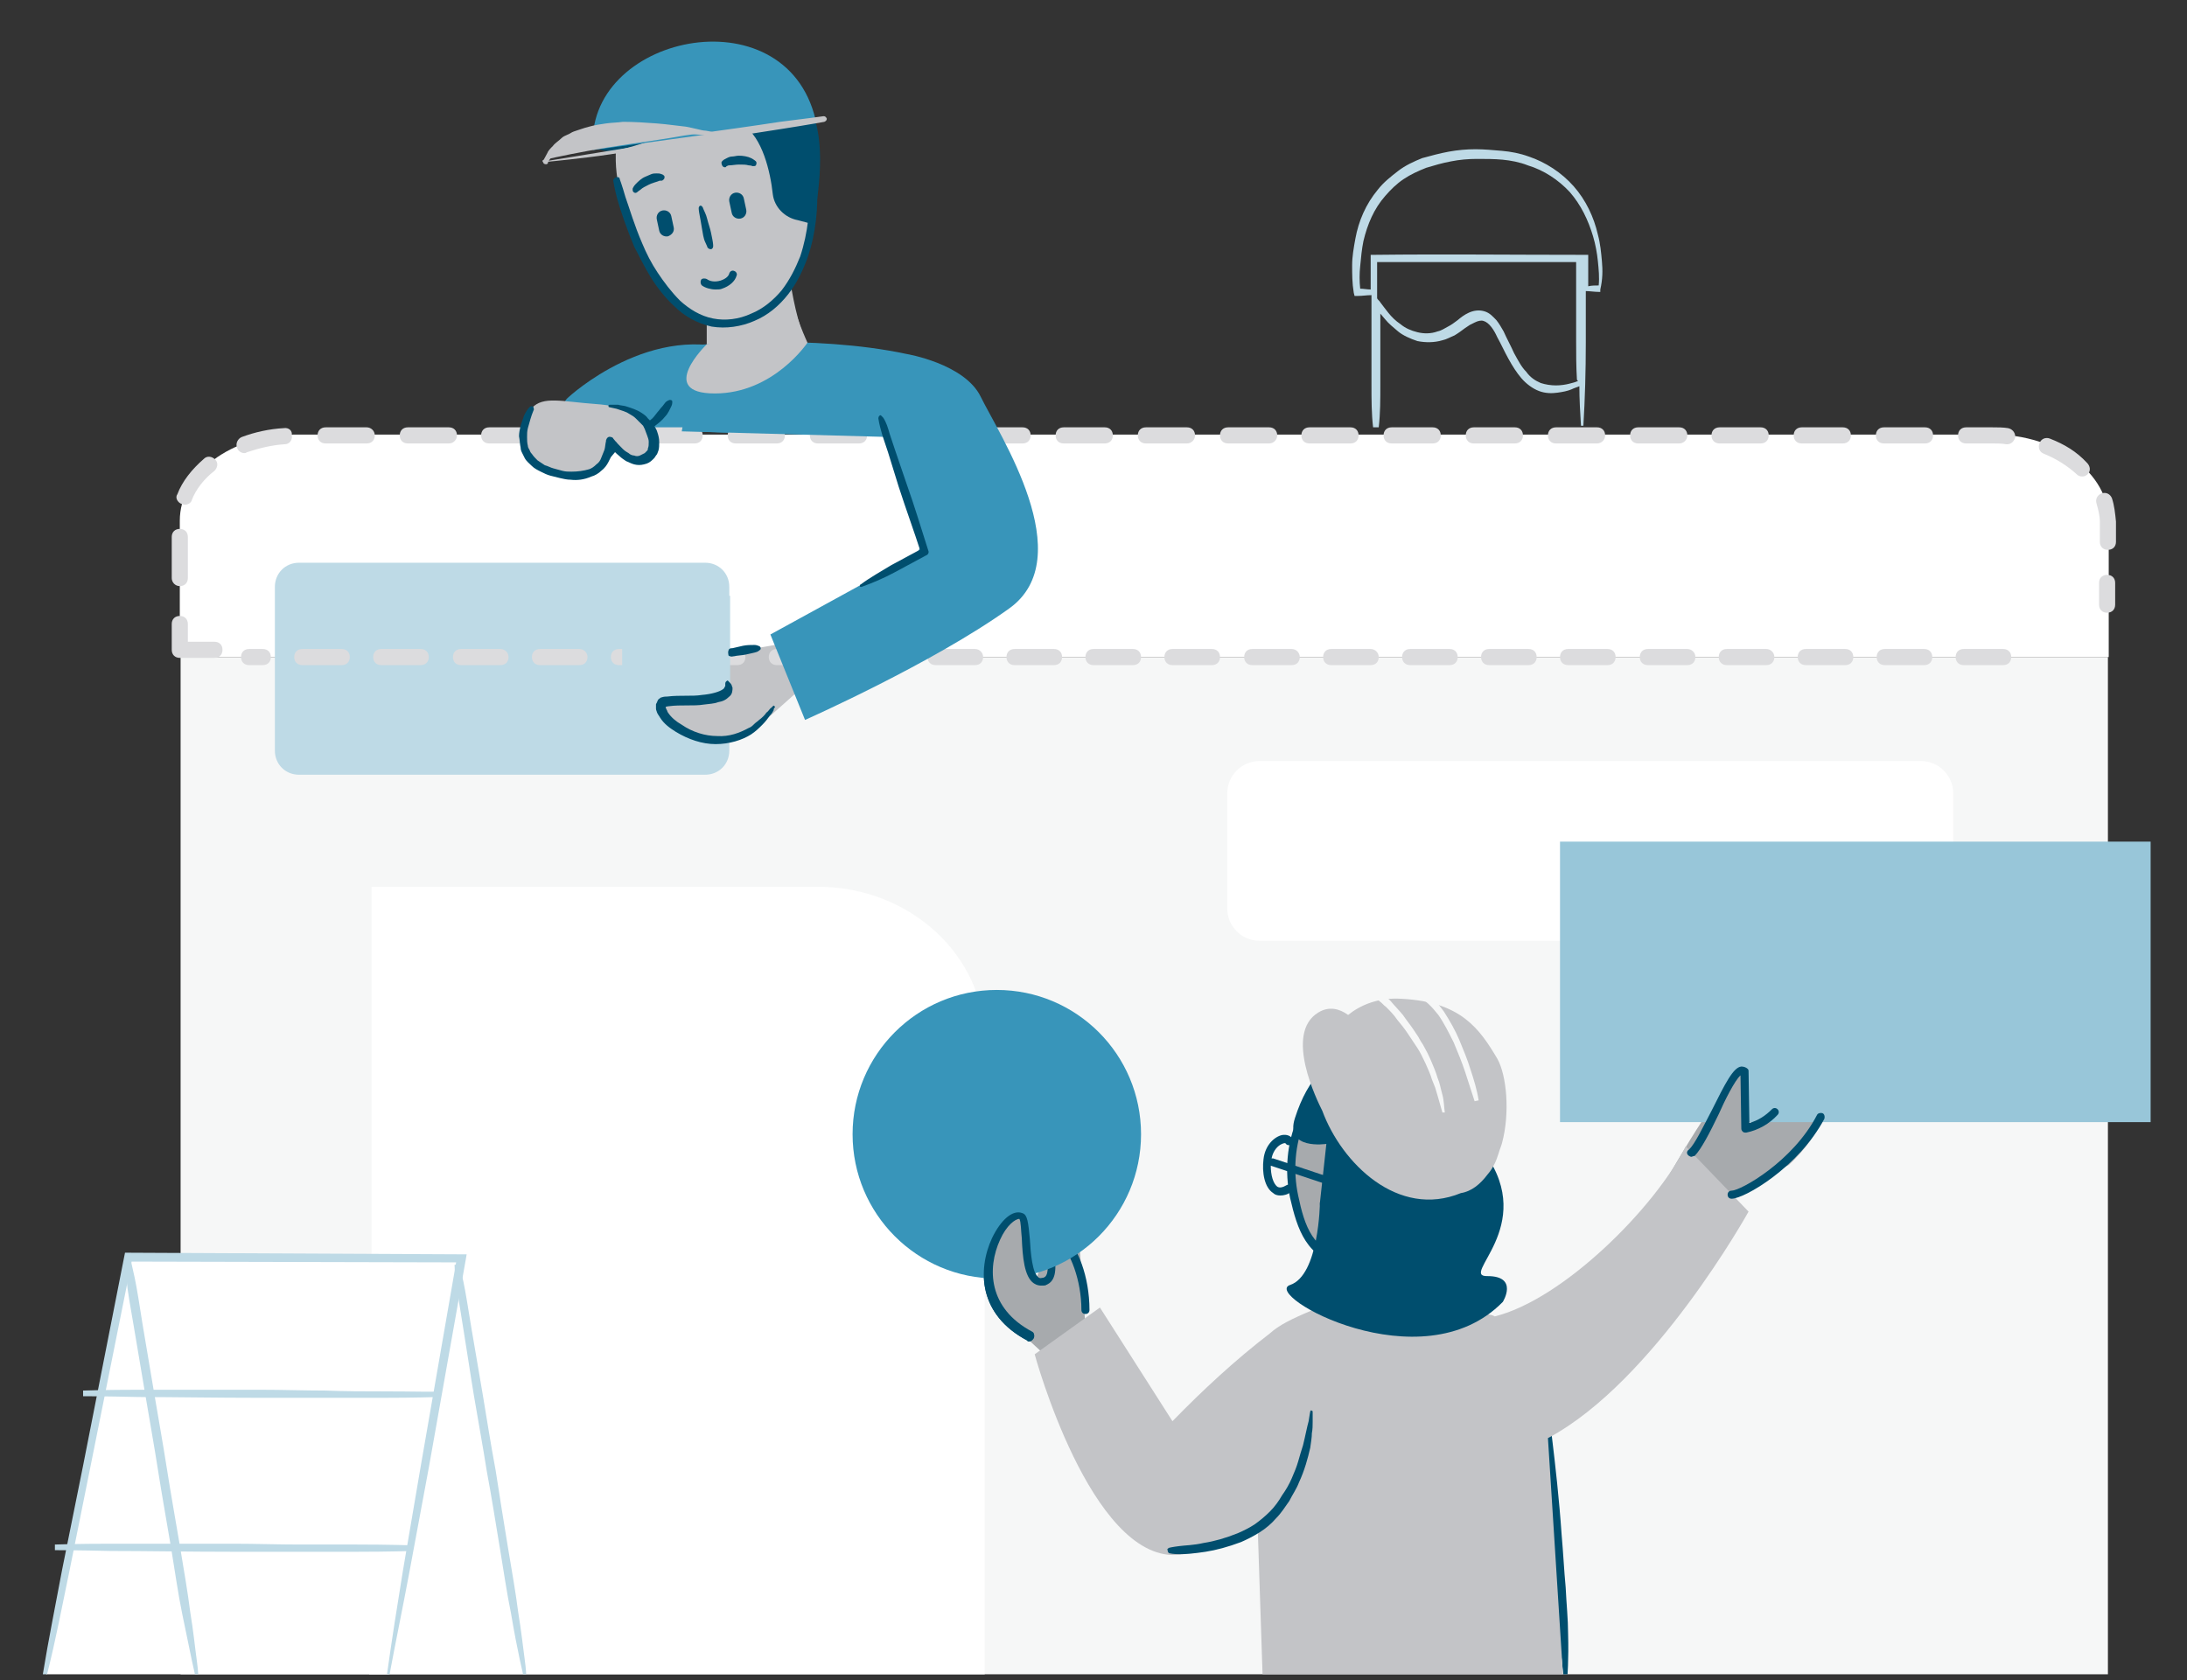 <svg width="190" height="146" viewBox="0 0 190 146" fill="none" xmlns="http://www.w3.org/2000/svg">
<rect x="0" y="0" width="190" height="146" fill="#333333" stroke="none"/>
<g clip-path="url(#clip0_696_22774)">
<path d="M15.69 145.78V57.099H183.13V145.78H15.69Z" fill="#F6F7F7"/>
<path d="M15.62 57.099V45.261C15.62 41.128 20.1 37.766 25.63 37.766H173.19C178.72 37.766 183.2 41.128 183.2 45.261V57.099H15.62Z" fill="white"/>
<path d="M49.36 34.544C49.36 34.544 56.71 27.679 64.48 30.691L65.81 37.696L48.38 37.065C48.38 37.065 48.73 35.034 49.36 34.544Z" fill="#3895BA"/>
<path d="M63.36 65.225C63.36 66.415 62.45 67.326 61.26 67.326H25.98C24.79 67.326 23.88 66.415 23.88 65.225V51.005C23.88 49.814 24.79 48.903 25.98 48.903H61.26C62.45 48.903 63.36 49.814 63.36 51.005V65.225Z" fill="#BEDAE6"/>
<path d="M69.59 59.831L66.37 62.703L62.38 59.481L59.37 59.13L59.51 58.57L59.79 57.729L63.29 56.749L69.73 55.628L70.36 59.691L69.59 59.831Z" fill="#C3C4C7"/>
<path d="M62.94 59.971C63.36 62.002 57.83 60.601 57.48 61.232C56.71 62.633 63.29 67.396 67.21 61.582M68.33 21.935C68.33 21.935 69.03 29.78 71.13 31.251L61.4 32.862V27.258L68.33 21.935Z" fill="#C3C4C7"/>
<path d="M166.89 66.136H109.42C107.88 66.136 106.62 67.397 106.62 68.938V78.955C106.62 80.496 107.88 81.757 109.42 81.757H166.89C168.43 81.757 169.69 80.496 169.69 78.955V68.938C169.69 67.397 168.43 66.136 166.89 66.136ZM71.06 77.063H32.28V123.435H32.07V145.781H85.55V90.302C85.48 83.017 79.04 77.063 71.06 77.063Z" fill="white"/>
<path d="M134.27 121.053C134.27 121.053 134.41 121.403 134.48 122.103C134.62 122.804 134.69 123.715 134.83 124.905C135.11 127.217 135.46 130.299 135.67 133.381C135.81 134.922 135.88 136.463 136.02 137.934C136.09 139.405 136.23 140.736 136.23 141.927C136.3 144.239 136.16 145.85 136.16 145.85C136.16 145.92 136.09 145.99 136.02 145.99C135.95 145.99 135.95 145.92 135.88 145.92C135.88 145.92 135.81 145.5 135.74 144.869C135.74 144.519 135.67 144.099 135.6 143.678C135.53 143.188 135.53 142.698 135.46 142.067C135.39 140.876 135.32 139.545 135.18 138.074C135.04 136.603 134.97 135.062 134.83 133.521C134.69 131.98 134.55 130.439 134.41 128.968C134.27 127.497 134.13 126.166 133.99 125.045C133.85 123.855 133.78 122.944 133.71 122.243C133.64 121.543 133.71 121.193 133.71 121.193C133.71 121.053 133.85 120.983 133.99 120.983C134.13 120.843 134.27 120.913 134.27 121.053Z" fill="#004E6E"/>
<path d="M39.7 37.836C39.7 37.416 39.42 37.136 39 37.136H35.43C35.01 37.136 34.73 37.416 34.73 37.836C34.73 38.257 35.01 38.537 35.43 38.537H39C39.35 38.537 39.7 38.257 39.7 37.836ZM46.77 37.836C46.77 37.416 46.49 37.136 46.07 37.136H42.5C42.08 37.136 41.8 37.416 41.8 37.836C41.8 38.257 42.08 38.537 42.5 38.537H46.07C46.49 38.537 46.77 38.257 46.77 37.836ZM31.86 37.136H28.29C27.87 37.136 27.59 37.416 27.59 37.836C27.59 38.257 27.87 38.537 28.29 38.537H31.86C32.28 38.537 32.56 38.257 32.56 37.836C32.56 37.416 32.21 37.136 31.86 37.136ZM103.82 37.836C103.82 37.416 103.54 37.136 103.12 37.136H99.55C99.13 37.136 98.85 37.416 98.85 37.836C98.85 38.257 99.13 38.537 99.55 38.537H103.12C103.47 38.537 103.82 38.257 103.82 37.836ZM118.03 37.836C118.03 37.416 117.75 37.136 117.33 37.136H113.76C113.34 37.136 113.06 37.416 113.06 37.836C113.06 38.257 113.34 38.537 113.76 38.537H117.33C117.75 38.537 118.03 38.257 118.03 37.836ZM110.96 37.836C110.96 37.416 110.68 37.136 110.26 37.136H106.69C106.27 37.136 105.99 37.416 105.99 37.836C105.99 38.257 106.27 38.537 106.69 38.537H110.26C110.61 38.537 110.96 38.257 110.96 37.836ZM24.65 37.206C23.39 37.276 22.13 37.556 21.01 37.976C20.66 38.116 20.45 38.537 20.59 38.887C20.66 39.167 20.94 39.377 21.22 39.377C21.29 39.377 21.36 39.377 21.43 39.307C22.48 38.957 23.6 38.677 24.72 38.607C25.14 38.607 25.42 38.257 25.35 37.836C25.42 37.416 25.07 37.136 24.65 37.206ZM96.68 37.836C96.68 37.416 96.4 37.136 95.98 37.136H92.41C91.99 37.136 91.71 37.416 91.71 37.836C91.71 38.257 91.99 38.537 92.41 38.537H95.98C96.4 38.537 96.68 38.257 96.68 37.836ZM49.64 38.537H53.21C53.63 38.537 53.91 38.257 53.91 37.836C53.91 37.416 53.63 37.136 53.21 37.136H49.64C49.22 37.136 48.94 37.416 48.94 37.836C48.94 38.257 49.29 38.537 49.64 38.537ZM63.92 38.537H67.49C67.91 38.537 68.19 38.257 68.19 37.836C68.19 37.416 67.91 37.136 67.49 37.136H63.92C63.5 37.136 63.22 37.416 63.22 37.836C63.22 38.257 63.5 38.537 63.92 38.537ZM78.2 38.537H81.77C82.19 38.537 82.47 38.257 82.47 37.836C82.47 37.416 82.19 37.136 81.77 37.136H78.2C77.78 37.136 77.5 37.416 77.5 37.836C77.5 38.257 77.78 38.537 78.2 38.537ZM71.06 38.537H74.63C75.05 38.537 75.33 38.257 75.33 37.836C75.33 37.416 75.05 37.136 74.63 37.136H71.06C70.64 37.136 70.36 37.416 70.36 37.836C70.36 38.257 70.64 38.537 71.06 38.537ZM85.27 38.537H88.84C89.26 38.537 89.54 38.257 89.54 37.836C89.54 37.416 89.26 37.136 88.84 37.136H85.27C84.85 37.136 84.57 37.416 84.57 37.836C84.57 38.257 84.92 38.537 85.27 38.537ZM56.78 38.537H60.35C60.77 38.537 61.05 38.257 61.05 37.836C61.05 37.416 60.77 37.136 60.35 37.136H56.78C56.36 37.136 56.08 37.416 56.08 37.836C56.08 38.257 56.43 38.537 56.78 38.537ZM15.76 43.79C15.83 43.79 15.97 43.86 16.04 43.86C16.32 43.86 16.6 43.72 16.67 43.44C17.02 42.529 17.72 41.619 18.63 40.918C18.91 40.638 18.98 40.218 18.7 39.938C18.42 39.657 18 39.587 17.72 39.868C16.67 40.778 15.83 41.829 15.41 42.95C15.2 43.23 15.41 43.65 15.76 43.79ZM15.62 50.935C16.04 50.935 16.32 50.655 16.32 50.235V46.662C16.32 46.242 16.04 45.962 15.62 45.962C15.2 45.962 14.92 46.242 14.92 46.662V50.235C14.92 50.585 15.2 50.935 15.62 50.935ZM125.17 37.836C125.17 37.416 124.89 37.136 124.47 37.136H120.9C120.48 37.136 120.2 37.416 120.2 37.836C120.2 38.257 120.48 38.537 120.9 38.537H124.47C124.89 38.537 125.17 38.257 125.17 37.836ZM146.59 37.836C146.59 37.416 146.31 37.136 145.89 37.136H142.32C141.9 37.136 141.62 37.416 141.62 37.836C141.62 38.257 141.9 38.537 142.32 38.537H145.89C146.24 38.537 146.59 38.257 146.59 37.836ZM174.45 37.206C174.03 37.136 173.54 37.136 173.12 37.136H170.81C170.39 37.136 170.11 37.416 170.11 37.836C170.11 38.257 170.39 38.537 170.81 38.537H173.12C173.54 38.537 173.89 38.537 174.31 38.607H174.38C174.73 38.607 175.01 38.327 175.08 37.976C175.08 37.556 174.8 37.276 174.45 37.206ZM167.24 37.136H163.67C163.25 37.136 162.97 37.416 162.97 37.836C162.97 38.257 163.25 38.537 163.67 38.537H167.24C167.66 38.537 167.94 38.257 167.94 37.836C167.94 37.416 167.66 37.136 167.24 37.136ZM160.1 38.537C160.52 38.537 160.8 38.257 160.8 37.836C160.8 37.416 160.52 37.136 160.1 37.136H156.53C156.11 37.136 155.83 37.416 155.83 37.836C155.83 38.257 156.11 38.537 156.53 38.537H160.1ZM152.96 38.537C153.38 38.537 153.66 38.257 153.66 37.836C153.66 37.416 153.38 37.136 152.96 37.136H149.39C148.97 37.136 148.69 37.416 148.69 37.836C148.69 38.257 148.97 38.537 149.39 38.537H152.96ZM139.45 37.836C139.45 37.416 139.17 37.136 138.75 37.136H135.18C134.76 37.136 134.48 37.416 134.48 37.836C134.48 38.257 134.76 38.537 135.18 38.537H138.75C139.1 38.537 139.45 38.257 139.45 37.836ZM183.06 49.955C182.64 49.955 182.36 50.235 182.36 50.655V52.546C182.36 52.967 182.64 53.247 183.06 53.247C183.48 53.247 183.76 52.967 183.76 52.546V50.655C183.76 50.235 183.48 49.955 183.06 49.955ZM132.31 37.836C132.31 37.416 132.03 37.136 131.61 37.136H128.04C127.62 37.136 127.34 37.416 127.34 37.836C127.34 38.257 127.62 38.537 128.04 38.537H131.61C132.03 38.537 132.31 38.257 132.31 37.836ZM178.09 38.116C177.74 37.976 177.32 38.116 177.18 38.537C177.04 38.887 177.18 39.307 177.6 39.447C178.65 39.868 179.63 40.498 180.4 41.199C180.54 41.339 180.68 41.409 180.89 41.409C181.1 41.409 181.24 41.339 181.38 41.199C181.66 40.918 181.59 40.498 181.31 40.218C180.4 39.237 179.35 38.607 178.09 38.116ZM183.48 43.3C183.34 42.95 182.99 42.74 182.57 42.88C182.22 43.02 182.01 43.37 182.15 43.79C182.29 44.281 182.43 44.841 182.43 45.331V47.083C182.43 47.503 182.71 47.783 183.13 47.783C183.55 47.783 183.83 47.503 183.83 47.083V45.331C183.76 44.631 183.69 43.93 183.48 43.3ZM125.94 56.399H122.51C122.09 56.399 121.81 56.679 121.81 57.099C121.81 57.52 122.09 57.8 122.51 57.8H125.94C126.36 57.8 126.64 57.52 126.64 57.099C126.64 56.679 126.36 56.399 125.94 56.399ZM36.55 56.399H33.12C32.7 56.399 32.42 56.679 32.42 57.099C32.42 57.52 32.7 57.8 33.12 57.8H36.55C36.97 57.8 37.25 57.52 37.25 57.099C37.25 56.679 36.97 56.399 36.55 56.399ZM29.69 56.399H26.26C25.84 56.399 25.56 56.679 25.56 57.099C25.56 57.52 25.84 57.8 26.26 57.8H29.69C30.11 57.8 30.39 57.52 30.39 57.099C30.39 56.679 30.11 56.399 29.69 56.399ZM22.83 56.399H21.64C21.22 56.399 20.94 56.679 20.94 57.099C20.94 57.52 21.22 57.8 21.64 57.8H22.83C23.25 57.8 23.53 57.52 23.53 57.099C23.53 56.679 23.25 56.399 22.83 56.399ZM43.48 56.399H40.05C39.63 56.399 39.35 56.679 39.35 57.099C39.35 57.52 39.63 57.8 40.05 57.8H43.48C43.9 57.8 44.18 57.52 44.18 57.099C44.18 56.679 43.83 56.399 43.48 56.399ZM174.03 56.399H170.6C170.18 56.399 169.9 56.679 169.9 57.099C169.9 57.52 170.18 57.8 170.6 57.8H174.03C174.45 57.8 174.73 57.52 174.73 57.099C174.73 56.679 174.45 56.399 174.03 56.399ZM167.17 56.399H163.74C163.32 56.399 163.04 56.679 163.04 57.099C163.04 57.52 163.32 57.8 163.74 57.8H167.17C167.59 57.8 167.87 57.52 167.87 57.099C167.87 56.679 167.59 56.399 167.17 56.399ZM160.31 56.399H156.88C156.46 56.399 156.18 56.679 156.18 57.099C156.18 57.52 156.46 57.8 156.88 57.8H160.31C160.73 57.8 161.01 57.52 161.01 57.099C161.01 56.679 160.73 56.399 160.31 56.399ZM153.45 56.399H150.02C149.6 56.399 149.32 56.679 149.32 57.099C149.32 57.52 149.6 57.8 150.02 57.8H153.45C153.87 57.8 154.15 57.52 154.15 57.099C154.15 56.679 153.8 56.399 153.45 56.399ZM98.43 56.399H95C94.58 56.399 94.3 56.679 94.3 57.099C94.3 57.52 94.58 57.8 95 57.8H98.43C98.85 57.8 99.13 57.52 99.13 57.099C99.13 56.679 98.85 56.399 98.43 56.399ZM91.57 56.399H88.14C87.72 56.399 87.44 56.679 87.44 57.099C87.44 57.52 87.72 57.8 88.14 57.8H91.57C91.99 57.8 92.27 57.52 92.27 57.099C92.27 56.679 91.99 56.399 91.57 56.399ZM139.66 56.399H136.23C135.81 56.399 135.53 56.679 135.53 57.099C135.53 57.52 135.81 57.8 136.23 57.8H139.66C140.08 57.8 140.36 57.52 140.36 57.099C140.36 56.679 140.08 56.399 139.66 56.399ZM105.29 56.399H101.86C101.44 56.399 101.16 56.679 101.16 57.099C101.16 57.52 101.44 57.8 101.86 57.8H105.29C105.71 57.8 105.99 57.52 105.99 57.099C105.99 56.679 105.71 56.399 105.29 56.399ZM132.8 56.399H129.37C128.95 56.399 128.67 56.679 128.67 57.099C128.67 57.52 128.95 57.8 129.37 57.8H132.8C133.22 57.8 133.5 57.52 133.5 57.099C133.5 56.679 133.22 56.399 132.8 56.399ZM119.08 56.399H115.65C115.23 56.399 114.95 56.679 114.95 57.099C114.95 57.52 115.23 57.8 115.65 57.8H119.08C119.5 57.8 119.78 57.52 119.78 57.099C119.78 56.679 119.43 56.399 119.08 56.399ZM112.22 56.399H108.79C108.37 56.399 108.09 56.679 108.09 57.099C108.09 57.52 108.37 57.8 108.79 57.8H112.22C112.64 57.8 112.92 57.52 112.92 57.099C112.92 56.679 112.57 56.399 112.22 56.399ZM77.85 56.399H74.42C74 56.399 73.72 56.679 73.72 57.099C73.72 57.52 74 57.8 74.42 57.8H77.85C78.27 57.8 78.55 57.52 78.55 57.099C78.55 56.679 78.2 56.399 77.85 56.399ZM57.2 56.399H53.77C53.35 56.399 53.07 56.679 53.07 57.099C53.07 57.52 53.35 57.8 53.77 57.8H57.2C57.62 57.8 57.9 57.52 57.9 57.099C57.9 56.679 57.62 56.399 57.2 56.399ZM84.71 56.399H81.28C80.86 56.399 80.58 56.679 80.58 57.099C80.58 57.52 80.86 57.8 81.28 57.8H84.71C85.13 57.8 85.41 57.52 85.41 57.099C85.41 56.679 85.06 56.399 84.71 56.399ZM64.06 56.399H60.63C60.21 56.399 59.93 56.679 59.93 57.099C59.93 57.52 60.21 57.8 60.63 57.8H64.06C64.48 57.8 64.76 57.52 64.76 57.099C64.76 56.679 64.48 56.399 64.06 56.399ZM50.34 56.399H46.91C46.49 56.399 46.21 56.679 46.21 57.099C46.21 57.52 46.49 57.8 46.91 57.8H50.34C50.76 57.8 51.04 57.52 51.04 57.099C51.04 56.679 50.69 56.399 50.34 56.399ZM146.59 56.399H143.16C142.74 56.399 142.46 56.679 142.46 57.099C142.46 57.52 142.74 57.8 143.16 57.8H146.59C147.01 57.8 147.29 57.52 147.29 57.099C147.29 56.679 146.94 56.399 146.59 56.399ZM70.92 56.399H67.49C67.07 56.399 66.79 56.679 66.79 57.099C66.79 57.52 67.07 57.8 67.49 57.8H70.92C71.34 57.8 71.62 57.52 71.62 57.099C71.62 56.679 71.34 56.399 70.92 56.399ZM18.63 55.769H16.32V54.227C16.32 53.807 16.04 53.527 15.62 53.527C15.2 53.527 14.92 53.807 14.92 54.227V56.469C14.92 56.889 15.2 57.17 15.62 57.17H18.63C19.05 57.17 19.33 56.889 19.33 56.469C19.33 56.049 19.05 55.769 18.63 55.769Z" fill="#DCDCDE"/>
<path d="M4 145.57L11.21 109.355L40.12 109.426L33.75 145.64" fill="white"/>
<path d="M3.72 145.5C4.21 142.487 4.84 139.405 5.4 136.393L7.22 127.357L10.79 109.214L10.86 108.864H11.21L40.12 109.004H40.54L40.47 109.425L37.25 127.567L35.57 136.603C35.01 139.615 34.38 142.628 33.82 145.64L33.61 145.57C34.03 142.557 34.52 139.475 35.01 136.463L36.55 127.427L39.7 109.285L40.05 109.705L11.14 109.635L11.49 109.355L7.85 127.497L6.03 136.533C5.4 139.545 4.84 142.557 4.07 145.57L3.72 145.5Z" fill="#BEDAE6"/>
<path d="M33.19 120.914C31.72 120.914 30.04 120.914 28.29 120.843C26.47 120.843 24.58 120.773 22.62 120.773H12.05C9.18 120.773 7.22 120.843 7.22 120.843V121.334C7.22 121.334 9.11 121.334 12.05 121.404C14.92 121.404 18.77 121.474 22.62 121.474H33.19C36.06 121.474 38.02 121.404 38.02 121.404V120.914C38.02 120.984 36.06 120.914 33.19 120.914ZM25.98 134.223C24.16 134.223 22.2 134.153 20.31 134.153H9.6C6.66 134.153 4.77 134.223 4.77 134.223V134.713C4.77 134.713 6.73 134.713 9.6 134.783C12.54 134.783 16.39 134.853 20.31 134.853H30.95C33.89 134.853 35.78 134.783 35.78 134.783V134.293C35.78 134.293 33.82 134.223 30.95 134.223H25.98Z" fill="#BEDAE6"/>
<path d="M145.12 101.93C145.12 101.93 150.3 92.824 151.63 93.104L151.7 98.007C153.38 97.447 154.71 96.186 155.41 94.575C157.02 91.633 161.57 95.416 155.41 101.23C148.97 104.522 147.01 106.343 147.01 106.343M124.19 107.604V115.099L117.12 114.749V109.775C117.12 109.775 111.24 108.094 112.22 101.09L112.99 97.027" fill="#A7AAAD"/>
<path d="M91.71 118.601L88.28 115.449L91.22 108.094L93.74 107.674L94.3 115.239L91.71 118.601Z" fill="#A7AAAD"/>
<path d="M89.4 116.57C89.33 116.57 89.26 116.57 89.26 116.5C84.99 114.258 84.92 110.335 86.18 107.603C86.95 105.992 88 105.082 88.84 105.432C89.26 105.572 89.33 106.202 89.47 107.674C89.54 108.864 89.68 110.686 90.24 111.036C90.31 111.106 90.45 111.106 90.66 111.036C91.08 110.896 91.08 110.125 90.94 109.145C90.87 108.234 90.73 107.253 91.57 107.113C91.92 107.043 92.2 107.183 92.55 107.463C93.6 108.374 94.65 110.896 94.65 113.838C94.65 114.048 94.51 114.188 94.3 114.188C94.09 114.188 93.95 114.048 93.95 113.838C93.95 111.246 92.97 108.794 92.06 108.024C91.92 107.884 91.71 107.814 91.64 107.814C91.5 107.814 91.57 108.654 91.64 109.074C91.71 110.055 91.85 111.316 90.87 111.666C90.38 111.806 90.03 111.666 89.82 111.596C88.98 111.036 88.84 109.285 88.77 107.674C88.7 107.043 88.7 106.202 88.56 105.992C88.21 105.922 87.44 106.553 86.88 107.814C85.76 110.265 85.83 113.768 89.68 115.799C89.82 115.869 89.89 116.079 89.82 116.289C89.68 116.5 89.54 116.57 89.4 116.57ZM88.49 106.062C88.56 106.062 88.56 106.062 88.49 106.062V106.062Z" fill="#004E6E"/>
<path d="M86.6 111.107C93.52 111.107 99.13 105.493 99.13 98.568C99.13 91.643 93.52 86.029 86.6 86.029C79.68 86.029 74.07 91.643 74.07 98.568C74.07 105.493 79.68 111.107 86.6 111.107Z" fill="#3895BA"/>
<path d="M135.53 73.14H186.84V97.516H135.53V73.14Z" fill="#98C6D9"/>
<path d="M117.47 113.137C117.33 113.137 117.12 112.997 117.12 112.857L116.77 109.985C113.48 109.355 112.71 106.833 112.08 104.101C111.1 99.478 112.92 94.084 117.68 92.894C121.32 92.053 124.54 93.384 125.52 96.116C126.57 98.918 127.48 101.579 127.48 102.49C127.48 102.7 127.34 102.84 127.13 102.84C126.92 102.84 126.78 102.7 126.78 102.49C126.78 101.579 125.59 98.287 124.89 96.326C124.05 93.874 121.11 92.753 117.82 93.524C113.48 94.575 111.87 99.618 112.78 103.891C113.34 106.553 114.04 108.794 117.12 109.285C117.26 109.285 117.4 109.425 117.4 109.565L117.75 112.647C117.82 112.997 117.68 113.137 117.47 113.137Z" fill="#004E6E"/>
<path d="M90.66 111.386C88.56 112.087 89.33 105.993 88.63 105.713C87.02 105.082 82.75 112.717 89.4 116.15" fill="#A7AAAD"/>
<path d="M89.4 116.57C89.33 116.57 89.26 116.57 89.26 116.5C84.99 114.258 84.92 110.335 86.18 107.603C86.95 105.992 88 105.082 88.84 105.432C89.26 105.572 89.33 106.202 89.47 107.674C89.54 108.864 89.68 110.686 90.24 111.036C90.31 111.106 90.45 111.106 90.66 111.036C90.87 110.966 91.01 111.106 91.08 111.246C91.15 111.386 91.01 111.596 90.87 111.666C90.38 111.806 90.03 111.666 89.82 111.526C88.98 110.966 88.84 109.215 88.77 107.603C88.7 106.973 88.7 106.132 88.56 105.922C88.21 105.922 87.44 106.483 86.88 107.744C85.76 110.195 85.83 113.698 89.68 115.729C89.82 115.799 89.89 116.009 89.82 116.219C89.68 116.5 89.54 116.57 89.4 116.57Z" fill="#004E6E"/>
<path d="M151.91 105.292L146.45 99.618C143.79 104.942 135.81 112.927 129.86 114.398C129.72 114.328 129.58 114.258 129.44 114.258C127.48 113.558 116.56 112.787 113.9 113.908C112.22 114.608 111.1 115.169 110.33 115.869C107.32 118.181 104.52 120.773 101.86 123.505L95.56 113.628L89.89 117.691C89.89 117.691 94.72 135.483 102.21 135.133C104.66 134.923 107.11 134.292 109.28 133.171L109.7 145.92H135.81L134.48 124.976C143.72 120.072 151.91 105.292 151.91 105.292Z" fill="#C3C4C7"/>
<path d="M146.94 100.179C148.27 99.058 150.65 92.053 151.56 93.104L151.63 98.007C152.61 97.797 153.52 97.307 154.15 96.606" fill="#A7AAAD"/>
<path d="M146.94 100.529C146.87 100.529 146.73 100.459 146.66 100.389C146.52 100.249 146.52 100.039 146.73 99.899C147.22 99.478 147.99 97.867 148.69 96.536C149.88 94.155 150.58 92.754 151.28 92.684C151.49 92.684 151.7 92.754 151.84 92.894C151.91 92.964 151.91 93.034 151.91 93.104L151.98 97.587C152.75 97.377 153.38 96.957 153.94 96.396C154.08 96.256 154.29 96.256 154.43 96.396C154.57 96.536 154.57 96.746 154.43 96.886C153.73 97.657 152.75 98.217 151.7 98.428C151.63 98.428 151.49 98.427 151.42 98.358C151.35 98.287 151.28 98.217 151.28 98.077L151.21 93.454C150.72 93.874 149.81 95.696 149.32 96.816C148.55 98.427 147.78 99.899 147.22 100.459C147.08 100.459 147.01 100.529 146.94 100.529Z" fill="#004E6E"/>
<path d="M150.44 104.171C150.23 104.171 150.09 104.031 150.09 103.821C150.09 103.611 150.23 103.471 150.44 103.471C151.21 103.471 155.76 100.949 157.86 96.886C157.93 96.746 158.14 96.676 158.35 96.746C158.49 96.816 158.56 97.026 158.49 97.237C156.25 101.439 151.56 104.171 150.44 104.171Z" fill="#004E6E"/>
<path d="M112.5 97.166C111.59 99.968 115.23 99.408 115.23 99.408L114.67 104.521C114.67 105.712 115.37 106.833 116.42 107.463C117.96 108.304 120.27 109.705 123.21 109.074C129.09 107.744 129.02 94.224 124.68 92.613C119.85 90.862 114.81 89.951 112.5 97.166Z" fill="#004E6E"/>
<path d="M111.24 103.891C110.96 103.891 110.75 103.821 110.61 103.68C109.84 103.19 109.63 101.859 109.77 100.738C109.91 99.478 110.75 98.777 111.38 98.637C111.8 98.567 112.15 98.707 112.29 98.987C112.36 99.127 112.36 99.338 112.15 99.478C112.01 99.548 111.8 99.548 111.66 99.338C111.66 99.338 111.52 99.338 111.38 99.407C111.03 99.548 110.61 99.968 110.47 100.668H110.61L116.07 102.49C116.28 102.56 116.35 102.77 116.28 102.91C116.21 103.05 116 103.19 115.86 103.12L110.4 101.299C110.4 102.139 110.61 102.84 110.96 103.12C111.17 103.26 111.45 103.19 111.8 102.98C111.94 102.91 112.15 102.91 112.29 103.05C112.36 103.19 112.36 103.4 112.22 103.54C111.87 103.821 111.52 103.891 111.24 103.891Z" fill="#004E6E"/>
<path d="M39.91 109.846C39.91 109.846 40.05 110.406 40.26 111.387C40.47 112.367 40.68 113.768 40.96 115.45C41.24 117.131 41.59 119.092 41.94 121.194C42.29 123.295 42.64 125.537 43.06 127.778C43.41 130.02 43.76 132.261 44.11 134.363C44.46 136.464 44.81 138.425 45.02 140.107C45.3 141.788 45.44 143.189 45.58 144.169C45.72 145.15 45.72 145.71 45.72 145.71L45.51 145.78C45.51 145.78 45.37 145.22 45.16 144.239C44.95 143.259 44.67 141.858 44.39 140.177C44.04 138.495 43.76 136.534 43.41 134.433C43.06 132.331 42.71 130.09 42.29 127.848C41.94 125.607 41.52 123.365 41.17 121.264C40.82 119.162 40.54 117.201 40.26 115.52C39.98 113.838 39.77 112.437 39.63 111.457C39.49 110.476 39.49 109.916 39.49 109.916L39.91 109.846Z" fill="#BEDAE6"/>
<path d="M11.35 109.495C11.35 109.495 11.49 110.056 11.7 111.036C11.91 112.017 12.12 113.418 12.4 115.169C12.68 116.85 13.03 118.882 13.38 120.983C13.73 123.084 14.15 125.396 14.5 127.638C14.85 129.879 15.27 132.191 15.62 134.292C15.97 136.394 16.32 138.425 16.53 140.106C16.81 141.787 16.95 143.258 17.09 144.239C17.23 145.22 17.23 145.78 17.23 145.78L17.02 145.85C17.02 145.85 16.88 145.29 16.67 144.309C16.46 143.328 16.18 141.927 15.83 140.246C15.48 138.565 15.2 136.534 14.85 134.432C14.5 132.331 14.08 130.019 13.73 127.778C13.38 125.536 12.96 123.225 12.61 121.123C12.26 119.022 11.91 116.99 11.63 115.309C11.35 113.628 11.07 112.227 11 111.176C10.86 110.196 10.86 109.635 10.86 109.635L11.35 109.495Z" fill="#BEDAE6"/>
<path d="M114.67 104.522C114.67 104.522 114.6 110.826 112.08 111.667C109.56 112.507 123.49 120.353 130.56 113.138C130.56 113.138 131.96 110.896 129.23 110.896C126.71 110.966 133.57 106.623 129.02 100.249L114.67 104.522Z" fill="#004E6E"/>
<path d="M130.07 91.983C128.53 89.391 126.92 87.079 121.81 86.799C119.71 86.659 118.17 87.36 117.12 88.2C116.35 87.64 115.44 87.43 114.53 87.99C111.52 89.811 114.46 95.695 114.88 96.536C116.56 101.089 121.46 105.922 126.92 103.681C127.83 103.541 128.6 102.91 129.23 102.07C129.72 101.509 130 100.879 130.21 100.178C130.28 99.898 130.42 99.618 130.49 99.338C131.19 96.746 130.91 93.454 130.07 91.983Z" fill="#C3C4C7"/>
<path d="M127.76 92.964C127.48 92.053 127.13 91.213 126.78 90.372C126.43 89.531 125.94 88.691 125.45 87.92C124.89 87.15 124.26 86.379 123.21 86.029H123.07L119.43 85.959H118.52L119.29 86.519C119.43 86.659 119.64 86.8 119.85 87.01C120.06 87.15 120.2 87.36 120.41 87.5C120.76 87.85 121.11 88.201 121.39 88.621C121.74 89.041 122.02 89.391 122.3 89.812L122.72 90.442L123.14 91.073C123.42 91.493 123.63 91.983 123.84 92.403C124.05 92.894 124.26 93.314 124.4 93.804C124.47 94.014 124.61 94.295 124.68 94.505L124.89 95.205L125.31 96.676H125.52C125.45 96.186 125.45 95.626 125.31 95.135C125.17 94.645 125.1 94.155 124.89 93.664C124.75 93.174 124.54 92.684 124.33 92.193C124.12 91.703 123.91 91.283 123.63 90.792C123.49 90.582 123.35 90.372 123.21 90.092L122.79 89.461C122.51 89.041 122.16 88.621 121.88 88.201C121.53 87.78 121.18 87.43 120.83 87.01L120.34 86.519L123.07 86.589C123.84 86.87 124.4 87.5 124.96 88.201C125.45 88.901 125.87 89.742 126.29 90.582C126.64 91.423 126.99 92.263 127.27 93.104C127.55 93.945 127.83 94.855 128.11 95.696L128.46 95.626C128.32 94.715 128.04 93.804 127.76 92.964Z" fill="#F6F7F7"/>
<path d="M70.5 17.172C70.64 25.298 65.88 27.679 64.06 28.099C60.7 28.8 55.73 24.317 54.19 17.802C54.19 17.802 49.64 5.684 63.78 6.244C69.17 6.455 70.5 17.172 70.5 17.172Z" fill="#C3C4C7"/>
<path d="M53.84 15.561C53.84 15.561 54.05 16.121 54.33 17.102C54.68 18.082 55.1 19.553 55.8 21.165C56.15 22.005 56.57 22.846 57.13 23.686C57.69 24.527 58.32 25.367 59.09 26.138C59.86 26.838 60.84 27.469 61.96 27.679C63.01 27.889 64.2 27.749 65.25 27.259C66.3 26.838 67.21 26.068 67.91 25.227C68.61 24.317 69.1 23.336 69.52 22.285C70.22 20.184 70.36 18.082 70.36 16.331C70.36 14.58 70.15 13.039 70.01 12.058C69.94 11.568 69.87 11.148 69.8 10.867C69.87 10.447 69.8 10.307 69.8 10.307C69.8 10.237 69.8 10.167 69.87 10.167C69.94 10.167 70.01 10.167 70.01 10.237C70.01 10.237 70.22 10.797 70.43 11.848C70.57 12.338 70.64 12.969 70.78 13.739C70.92 14.44 70.99 15.28 70.99 16.191C71.06 18.012 70.92 20.184 70.15 22.425C69.73 23.546 69.24 24.597 68.47 25.578C67.7 26.558 66.72 27.399 65.53 27.889C64.41 28.38 63.08 28.59 61.82 28.38C60.56 28.099 59.44 27.469 58.6 26.628C57.76 25.858 57.06 24.947 56.5 24.037C55.94 23.126 55.52 22.215 55.1 21.445C54.4 19.764 53.91 18.293 53.63 17.312C53.35 16.261 53.28 15.701 53.28 15.701C53.28 15.561 53.35 15.491 53.49 15.421C53.7 15.351 53.84 15.421 53.84 15.561Z" fill="#004E6E"/>
<path d="M58.53 6.454C53.35 7.645 50.41 11.077 51.95 12.829C53.35 14.37 61.96 9.186 64.55 10.867C66.23 11.918 66.93 14.93 67.14 16.891C67.28 18.012 68.19 18.923 69.31 19.133L70.64 19.483C72.04 11.918 72.11 3.232 58.53 6.454ZM61.05 18.012C61.05 18.012 61.12 18.222 61.26 18.502C61.4 18.783 61.47 19.203 61.61 19.623C61.75 20.044 61.82 20.464 61.89 20.814C61.96 21.164 61.96 21.374 61.96 21.374C61.96 21.515 61.89 21.655 61.75 21.655C61.61 21.655 61.54 21.584 61.47 21.515C61.47 21.515 61.4 21.304 61.26 21.024C61.12 20.744 61.05 20.254 60.98 19.833C60.91 19.413 60.84 18.993 60.77 18.642C60.7 18.292 60.7 18.082 60.7 18.082C60.7 18.012 60.77 17.872 60.84 17.872C60.98 17.872 60.98 17.942 61.05 18.012Z" fill="#004E6E"/>
<path d="M58.04 20.533C57.69 20.603 57.34 20.393 57.27 20.043L57.06 19.062C56.99 18.712 57.2 18.362 57.55 18.292C57.9 18.222 58.25 18.432 58.32 18.782L58.53 19.763C58.6 20.113 58.39 20.393 58.04 20.533ZM64.34 18.992C63.99 19.062 63.64 18.852 63.57 18.502L63.36 17.521C63.29 17.171 63.5 16.821 63.85 16.751C64.2 16.681 64.55 16.891 64.62 17.241L64.83 18.222C64.9 18.572 64.69 18.922 64.34 18.992Z" fill="#004E6E"/>
<path d="M62.17 25.157C61.75 25.157 61.26 25.017 60.98 24.807C60.84 24.667 60.84 24.457 60.91 24.317C60.98 24.177 61.26 24.177 61.4 24.247C61.68 24.457 62.1 24.527 62.59 24.387C63.01 24.247 63.29 24.037 63.36 23.756C63.43 23.546 63.64 23.476 63.78 23.546C63.99 23.616 64.06 23.826 63.99 23.966C63.85 24.457 63.36 24.877 62.73 25.087C62.59 25.157 62.38 25.157 62.17 25.157ZM62.73 14.02L62.8 13.95C62.87 13.88 63.01 13.809 63.15 13.739C63.29 13.669 63.43 13.599 63.64 13.599C63.78 13.599 63.99 13.529 64.2 13.529C64.55 13.529 64.97 13.599 65.25 13.739C65.53 13.88 65.67 14.02 65.67 14.02C65.74 14.09 65.74 14.23 65.67 14.37C65.6 14.44 65.53 14.44 65.39 14.44C65.39 14.44 65.25 14.37 65.04 14.37C64.83 14.3 64.55 14.3 64.2 14.3C63.92 14.3 63.57 14.37 63.36 14.37C63.22 14.37 63.15 14.44 63.15 14.44C63.08 14.44 63.08 14.51 63.08 14.51C62.94 14.58 62.8 14.51 62.73 14.37C62.66 14.16 62.66 14.09 62.73 14.02ZM57.48 15.701H57.34C57.34 15.701 57.27 15.701 57.13 15.771C56.92 15.841 56.64 15.911 56.36 16.051C56.08 16.191 55.8 16.331 55.66 16.471C55.45 16.611 55.38 16.681 55.38 16.681C55.31 16.752 55.17 16.822 55.03 16.681C54.96 16.611 54.96 16.541 54.96 16.401C54.96 16.401 55.03 16.191 55.24 15.981C55.45 15.771 55.73 15.491 56.08 15.351C56.22 15.28 56.43 15.21 56.57 15.14C56.71 15.07 56.92 15.07 57.06 15.07C57.2 15.07 57.34 15.07 57.48 15.14C57.55 15.14 57.62 15.21 57.62 15.21C57.76 15.28 57.76 15.421 57.69 15.561C57.62 15.631 57.55 15.701 57.48 15.701Z" fill="#004E6E"/>
<path d="M51.53 13.039C50.62 3.092 68.19 -0.761 70.85 10.377L51.53 13.039Z" fill="#3895BA"/>
<path d="M47.33 13.879C47.33 13.879 48.8 13.529 51.11 13.109C52.23 12.899 53.56 12.688 54.96 12.478C56.36 12.268 57.9 12.058 59.44 11.778C62.45 11.357 65.53 10.937 67.77 10.587C70.08 10.307 71.55 10.097 71.55 10.097C71.69 10.097 71.76 10.167 71.83 10.307C71.83 10.447 71.76 10.517 71.62 10.587C71.62 10.587 70.08 10.867 67.84 11.217C65.6 11.568 62.52 12.058 59.51 12.478C57.97 12.688 56.5 12.899 55.03 13.109C53.63 13.319 52.3 13.529 51.11 13.669C48.8 13.949 47.26 14.089 47.26 14.089C47.19 14.089 47.12 14.019 47.12 13.949C47.19 13.949 47.26 13.879 47.33 13.879ZM61.96 11.638C57.2 10.867 49.29 9.746 47.33 14.019L61.96 11.638Z" fill="#C3C4C7"/>
<path d="M61.96 11.778C61.96 11.778 60.98 11.778 59.51 11.568C58.81 11.498 57.9 11.428 56.99 11.357C56.08 11.287 55.1 11.217 54.12 11.287C53.63 11.287 53.14 11.357 52.72 11.357C52.23 11.428 51.81 11.498 51.39 11.568C51.18 11.638 50.97 11.638 50.76 11.708C50.55 11.778 50.34 11.848 50.2 11.918C49.99 11.988 49.85 12.058 49.64 12.128C49.5 12.198 49.29 12.268 49.15 12.408C48.87 12.618 48.59 12.758 48.45 12.969C48.24 13.179 48.03 13.319 47.96 13.529C47.75 13.879 47.61 14.089 47.61 14.089V14.159C47.54 14.3 47.4 14.3 47.26 14.229C47.19 14.159 47.12 14.019 47.19 13.949C47.19 13.949 47.33 13.739 47.54 13.319C47.61 13.109 47.82 12.899 48.03 12.688C48.24 12.408 48.52 12.268 48.8 11.988C48.94 11.848 49.15 11.778 49.29 11.708C49.5 11.638 49.64 11.498 49.85 11.428L50.48 11.217C50.69 11.147 50.9 11.077 51.18 11.007C51.67 10.867 52.16 10.797 52.65 10.727C53.14 10.657 53.63 10.657 54.12 10.587C55.1 10.587 56.15 10.657 57.06 10.727C57.97 10.797 58.88 10.937 59.58 11.007C59.93 11.077 60.28 11.147 60.56 11.217C60.84 11.287 61.12 11.357 61.33 11.357C61.75 11.428 61.96 11.498 61.96 11.498C62.03 11.498 62.1 11.568 62.03 11.708L61.96 11.778Z" fill="#C3C4C7"/>
<path d="M46.21 35.454C46.21 35.454 43.83 39.727 47.26 40.708C50.69 41.688 51.6 41.478 52.23 40.357C53.21 38.606 52.3 37.626 53.7 39.097C55.1 40.638 56.71 40.357 56.43 38.256C56.15 36.154 54.68 35.314 51.67 35.104C48.8 34.894 47.19 34.403 46.21 35.454Z" fill="#C3C4C7"/>
<path d="M46.35 35.664C46.14 36.154 46 36.715 45.86 37.205C45.79 37.485 45.79 37.696 45.79 37.976C45.79 38.256 45.79 38.466 45.86 38.746C45.86 38.886 45.93 38.956 46 39.096C46.07 39.237 46.07 39.307 46.21 39.447C46.35 39.657 46.49 39.797 46.7 40.007L47.33 40.428C47.61 40.498 47.82 40.638 48.1 40.708L48.87 40.918C49.15 40.988 49.36 40.988 49.64 40.988C50.2 40.988 50.69 40.918 51.18 40.778C51.39 40.708 51.6 40.568 51.81 40.357C52.02 40.217 52.16 40.007 52.23 39.797L52.37 39.447L52.51 39.096C52.58 38.886 52.58 38.606 52.65 38.326V38.256C52.72 38.046 52.86 37.906 53.07 37.976C53.14 37.976 53.28 38.046 53.28 38.116C53.56 38.466 53.84 38.746 54.12 39.026C54.26 39.167 54.47 39.307 54.61 39.377C54.75 39.517 54.96 39.587 55.1 39.587C55.24 39.657 55.45 39.657 55.59 39.587L56.01 39.377L56.15 39.237L56.22 39.167C56.29 39.096 56.29 39.026 56.29 38.956C56.36 38.816 56.36 38.606 56.36 38.396C56.36 38.186 56.29 38.046 56.22 37.836C56.15 37.626 56.08 37.485 56.01 37.275L55.87 36.995L55.66 36.785L55.24 36.365C55.1 36.225 54.89 36.084 54.75 36.014C54.54 35.874 54.4 35.804 54.19 35.734L53.56 35.524L52.93 35.384C52.86 35.384 52.86 35.314 52.86 35.244C52.86 35.174 52.93 35.174 53 35.174H53.7C53.91 35.244 54.19 35.244 54.4 35.314C54.82 35.454 55.31 35.594 55.73 35.874C55.94 36.014 56.15 36.154 56.29 36.365L56.57 36.645L56.78 36.925C56.92 37.135 57.06 37.345 57.13 37.626C57.2 37.836 57.27 38.116 57.27 38.396C57.27 38.676 57.27 38.956 57.2 39.167C57.13 39.307 57.13 39.447 56.99 39.587L56.85 39.797L56.71 39.937C56.5 40.147 56.29 40.287 55.94 40.357C55.66 40.428 55.38 40.428 55.1 40.357C54.82 40.287 54.61 40.147 54.4 40.077C54.19 39.937 53.98 39.797 53.84 39.657C53.49 39.377 53.14 39.026 52.86 38.606L53.56 38.396C53.49 38.676 53.49 39.026 53.42 39.307L53.07 39.727L52.86 40.147C52.72 40.427 52.51 40.708 52.23 40.918C52.02 41.128 51.67 41.338 51.39 41.408C50.76 41.688 50.13 41.758 49.57 41.688C49.29 41.688 48.94 41.618 48.66 41.548L47.82 41.338C47.54 41.268 47.26 41.128 46.98 40.988C46.7 40.848 46.42 40.708 46.21 40.498C46 40.287 45.72 40.077 45.58 39.797L45.37 39.377C45.3 39.237 45.23 39.096 45.23 38.886C45.16 38.606 45.16 38.256 45.09 37.906C45.09 37.626 45.16 37.275 45.23 36.995C45.3 36.715 45.44 36.435 45.51 36.154C45.65 35.874 45.79 35.594 46 35.384C46.07 35.314 46.21 35.244 46.35 35.384C46.35 35.454 46.42 35.594 46.35 35.664Z" fill="#004E6E"/>
<path d="M56.22 36.785C56.22 36.785 56.22 36.715 56.29 36.645C56.36 36.575 56.43 36.575 56.5 36.505C56.71 36.365 56.92 36.085 57.13 35.805C57.27 35.664 57.34 35.524 57.48 35.384C57.62 35.244 57.69 35.104 57.76 35.034C57.9 34.824 58.18 34.754 58.18 34.754C58.25 34.754 58.32 34.754 58.39 34.824C58.39 34.824 58.46 35.034 58.32 35.314C58.18 35.594 58.04 35.945 57.76 36.225C57.55 36.505 57.2 36.785 56.92 36.995C56.78 37.066 56.71 37.136 56.57 37.206H56.36C56.22 37.276 56.08 37.206 56.08 37.066C56.01 36.925 56.08 36.855 56.22 36.785Z" fill="#004E6E"/>
<path d="M101.58 134.503C101.58 134.503 101.86 134.433 102.42 134.363C102.91 134.293 103.68 134.293 104.59 134.082C105.5 133.942 106.48 133.662 107.53 133.242C108.02 133.032 108.58 132.751 109 132.471C109.49 132.121 109.91 131.771 110.33 131.35C110.75 130.93 111.1 130.44 111.38 129.95C111.73 129.459 112.01 128.969 112.22 128.478C112.43 127.988 112.64 127.498 112.78 127.007C112.92 126.517 113.06 126.027 113.2 125.607C113.41 124.766 113.55 123.995 113.69 123.505C113.76 123.015 113.83 122.664 113.83 122.664C113.83 122.594 113.9 122.524 113.97 122.594C114.04 122.594 114.04 122.664 114.04 122.735V123.575C114.04 123.855 114.04 124.206 113.97 124.556C113.97 124.906 113.9 125.326 113.83 125.817C113.62 126.727 113.34 127.778 112.85 128.829C112.64 129.389 112.29 129.879 112.01 130.44C111.66 130.93 111.31 131.491 110.89 131.911C110.47 132.401 109.98 132.821 109.42 133.172C108.86 133.522 108.3 133.802 107.81 134.012C106.69 134.433 105.64 134.713 104.73 134.853C103.82 134.993 103.05 135.063 102.49 135.063C101.93 135.063 101.65 134.993 101.65 134.993C101.51 134.993 101.44 134.853 101.44 134.713C101.37 134.643 101.44 134.573 101.58 134.503Z" fill="#004E6E"/>
<path d="M60.49 29.991C60.49 29.991 70.57 29.01 78.76 30.761C78.76 30.761 83.8 31.602 85.2 34.474C86.81 37.766 93.88 48.483 87.65 52.896C81 57.66 69.94 62.563 69.94 62.563L66.93 55.138L79.32 48.343C79.32 48.343 80.3 47.783 79.88 46.592C79.25 44.49 77.22 37.976 77.22 37.976L59.23 37.486L60.49 29.991Z" fill="#3895BA"/>
<path d="M61.4 29.92C61.4 29.92 56.99 34.193 62.1 34.193C67.21 34.193 70.15 29.78 70.15 29.78C70.15 29.78 68.96 27.188 68.82 25.857L65.88 29.01L61.4 29.92Z" fill="#C3C4C7"/>
<path d="M76.73 36.295C77.01 36.715 77.15 37.206 77.29 37.696L77.78 39.167L78.76 42.039C79.46 44 80.02 45.892 80.65 47.853C80.72 47.993 80.65 48.203 80.44 48.273L77.71 49.744C76.8 50.235 75.82 50.655 74.84 51.005C74.77 51.005 74.7 51.005 74.7 50.935C74.7 50.865 74.7 50.795 74.77 50.795C75.61 50.165 76.52 49.674 77.43 49.114L80.16 47.643L80.02 48.063C79.39 46.102 78.69 44.211 78.06 42.249L77.15 39.307L76.66 37.836C76.52 37.346 76.38 36.855 76.31 36.365C76.31 36.225 76.38 36.085 76.52 36.085L76.73 36.295Z" fill="#004E6E"/>
<path d="M139.17 22.706C139.1 21.935 139.03 21.164 138.82 20.394C138.47 18.853 137.77 17.382 136.72 16.191C135.67 15 134.27 14.089 132.8 13.599C132.03 13.319 131.26 13.179 130.49 13.109C129.65 13.039 128.95 12.969 128.18 12.969C127.41 12.969 126.64 13.039 125.87 13.179C125.1 13.319 124.33 13.529 123.56 13.739C122.86 14.02 122.09 14.37 121.46 14.86C120.83 15.35 120.2 15.841 119.71 16.471C118.66 17.732 118.03 19.203 117.75 20.744C117.61 21.515 117.47 22.285 117.47 23.056C117.47 23.826 117.47 24.597 117.61 25.437L117.68 25.718H117.96C118.38 25.718 118.73 25.648 119.15 25.648V33.493C119.15 34.684 119.15 35.945 119.29 37.135H119.78C119.92 35.945 119.92 34.684 119.92 33.493V27.259C120.06 27.399 120.2 27.609 120.34 27.749C120.62 28.099 121.04 28.449 121.46 28.8C121.88 29.15 122.51 29.43 123.14 29.64C123.84 29.78 124.61 29.78 125.31 29.57C125.66 29.5 126.01 29.29 126.36 29.15C126.71 28.94 126.99 28.73 127.27 28.52L127.69 28.239L128.11 28.029C128.39 27.889 128.67 27.819 128.88 27.889C129.37 28.029 129.79 28.66 130.07 29.29C130.42 29.92 130.7 30.551 131.05 31.181C131.4 31.812 131.75 32.372 132.17 32.862C132.59 33.353 133.15 33.773 133.71 33.983C134.27 34.193 134.83 34.193 135.32 34.123C135.81 34.053 136.16 33.983 136.51 33.843C136.79 33.703 137.07 33.633 137.21 33.563C137.21 34.684 137.28 35.874 137.35 36.995H137.56C137.7 34.614 137.77 32.232 137.77 29.78V25.297C138.12 25.297 138.54 25.367 138.89 25.367H139.03V25.157C139.24 24.247 139.24 23.476 139.17 22.706ZM137 33.143C136.86 33.213 136.58 33.283 136.3 33.353C136.02 33.423 135.6 33.493 135.18 33.493C134.76 33.493 134.27 33.423 133.85 33.283C133.36 33.073 132.94 32.792 132.59 32.302C132.17 31.882 131.89 31.321 131.54 30.691C131.26 30.061 130.91 29.43 130.63 28.8C130.42 28.449 130.28 28.169 130 27.819C129.72 27.539 129.44 27.189 128.95 27.049C127.97 26.768 127.13 27.399 126.64 27.819C126.36 28.029 126.08 28.239 125.8 28.379C125.52 28.52 125.24 28.73 124.89 28.8C124.33 29.01 123.7 29.01 123.14 28.87C122.58 28.73 122.09 28.52 121.67 28.169C121.25 27.889 120.9 27.539 120.62 27.189C120.34 26.838 120.13 26.558 119.92 26.278C119.85 26.138 119.71 26.068 119.64 25.928V22.776H136.93V29.57C136.93 30.691 136.93 31.882 137 33.003C137.14 33.143 137.07 33.143 137 33.143ZM137.42 22.145C131.4 22.145 125.38 22.075 119.43 22.145H119.08V25.157C118.8 25.157 118.45 25.087 118.17 25.087C118.1 24.457 118.1 23.756 118.17 23.126C118.24 22.355 118.31 21.655 118.45 20.954C118.8 19.483 119.36 18.152 120.34 17.032C120.83 16.471 121.32 15.981 121.95 15.56C122.58 15.14 123.21 14.86 123.91 14.58C124.61 14.37 125.31 14.16 126.08 14.02C126.78 13.879 127.55 13.809 128.32 13.809C129.02 13.809 129.86 13.809 130.56 13.879C131.26 13.949 132.03 14.089 132.73 14.37C134.13 14.79 135.39 15.631 136.37 16.681C137.35 17.802 137.98 19.133 138.4 20.534C138.61 21.235 138.75 22.005 138.82 22.706C138.89 23.406 138.96 24.106 138.89 24.807C138.61 24.807 138.26 24.807 137.98 24.877V22.145H137.42Z" fill="#BEDAE6"/>
<path d="M54.05 51.775H63.43V60.321H54.05V51.775Z" fill="#BEDAE6"/>
<path d="M63.57 59.551C63.57 59.551 63.57 59.621 63.64 59.761C63.64 59.971 63.64 60.322 63.36 60.532C63.08 60.812 62.8 60.952 62.38 61.022C62.03 61.162 61.61 61.162 61.12 61.232C60.7 61.302 60.21 61.302 59.65 61.302C59.16 61.302 58.6 61.302 58.11 61.372C57.97 61.372 57.83 61.443 57.76 61.443L57.83 61.372V61.302V61.443C57.83 61.443 57.83 61.513 57.9 61.653C57.97 61.723 57.97 61.863 58.04 61.933C58.32 62.353 58.74 62.703 59.23 62.983C60.14 63.614 61.26 63.964 62.31 63.964C63.36 64.034 64.27 63.684 65.04 63.264C65.25 63.194 65.39 63.054 65.53 62.913C65.67 62.773 65.81 62.703 65.95 62.563C66.23 62.353 66.44 62.143 66.58 61.933C66.79 61.793 66.86 61.583 67 61.513L67.14 61.372C67.21 61.302 67.28 61.302 67.28 61.372C67.35 61.443 67.35 61.443 67.28 61.513C67.28 61.513 67.21 61.583 67.21 61.723C67.14 61.863 67.07 62.003 66.86 62.213C66.72 62.423 66.51 62.703 66.23 62.983C65.95 63.264 65.67 63.544 65.25 63.824C64.48 64.314 63.36 64.665 62.17 64.665C60.98 64.665 59.79 64.244 58.74 63.614C58.18 63.264 57.69 62.913 57.34 62.353C57.27 62.213 57.13 62.073 57.06 61.863C57.06 61.793 56.99 61.723 56.99 61.583V61.232C56.99 61.162 56.99 61.162 57.06 61.092V61.022C57.13 60.952 57.13 60.952 57.13 60.882C57.2 60.742 57.27 60.742 57.34 60.672C57.41 60.602 57.48 60.602 57.48 60.602C57.69 60.532 57.83 60.532 57.97 60.532C58.53 60.462 59.09 60.462 59.58 60.462C60.07 60.462 60.56 60.462 60.98 60.392C61.82 60.322 62.52 60.111 62.8 59.901C62.94 59.831 62.94 59.691 63.01 59.621V59.411C63.01 59.271 63.08 59.201 63.22 59.131C63.43 59.341 63.5 59.411 63.57 59.551Z" fill="#004E6E"/>
<path d="M63.29 56.538C63.29 56.538 63.29 56.468 63.36 56.398C63.43 56.328 63.57 56.328 63.64 56.328C63.92 56.258 64.27 56.188 64.55 56.118C64.9 56.048 65.25 56.048 65.53 56.048C65.81 56.048 66.02 56.188 66.02 56.188C66.09 56.258 66.09 56.328 66.09 56.398C66.09 56.398 65.95 56.608 65.67 56.678C65.39 56.748 65.11 56.818 64.76 56.888C64.41 56.959 64.06 56.959 63.78 57.029C63.64 57.029 63.57 57.099 63.43 57.029C63.36 57.029 63.29 56.959 63.29 56.959C63.29 56.888 63.22 56.678 63.29 56.538Z" fill="#004E6E"/>
</g>
<defs>
<clipPath id="clip0_696_22774">
<rect width="189" height="145" fill="white" transform="translate(0.5 0.5)"/>
</clipPath>
</defs>
</svg>
